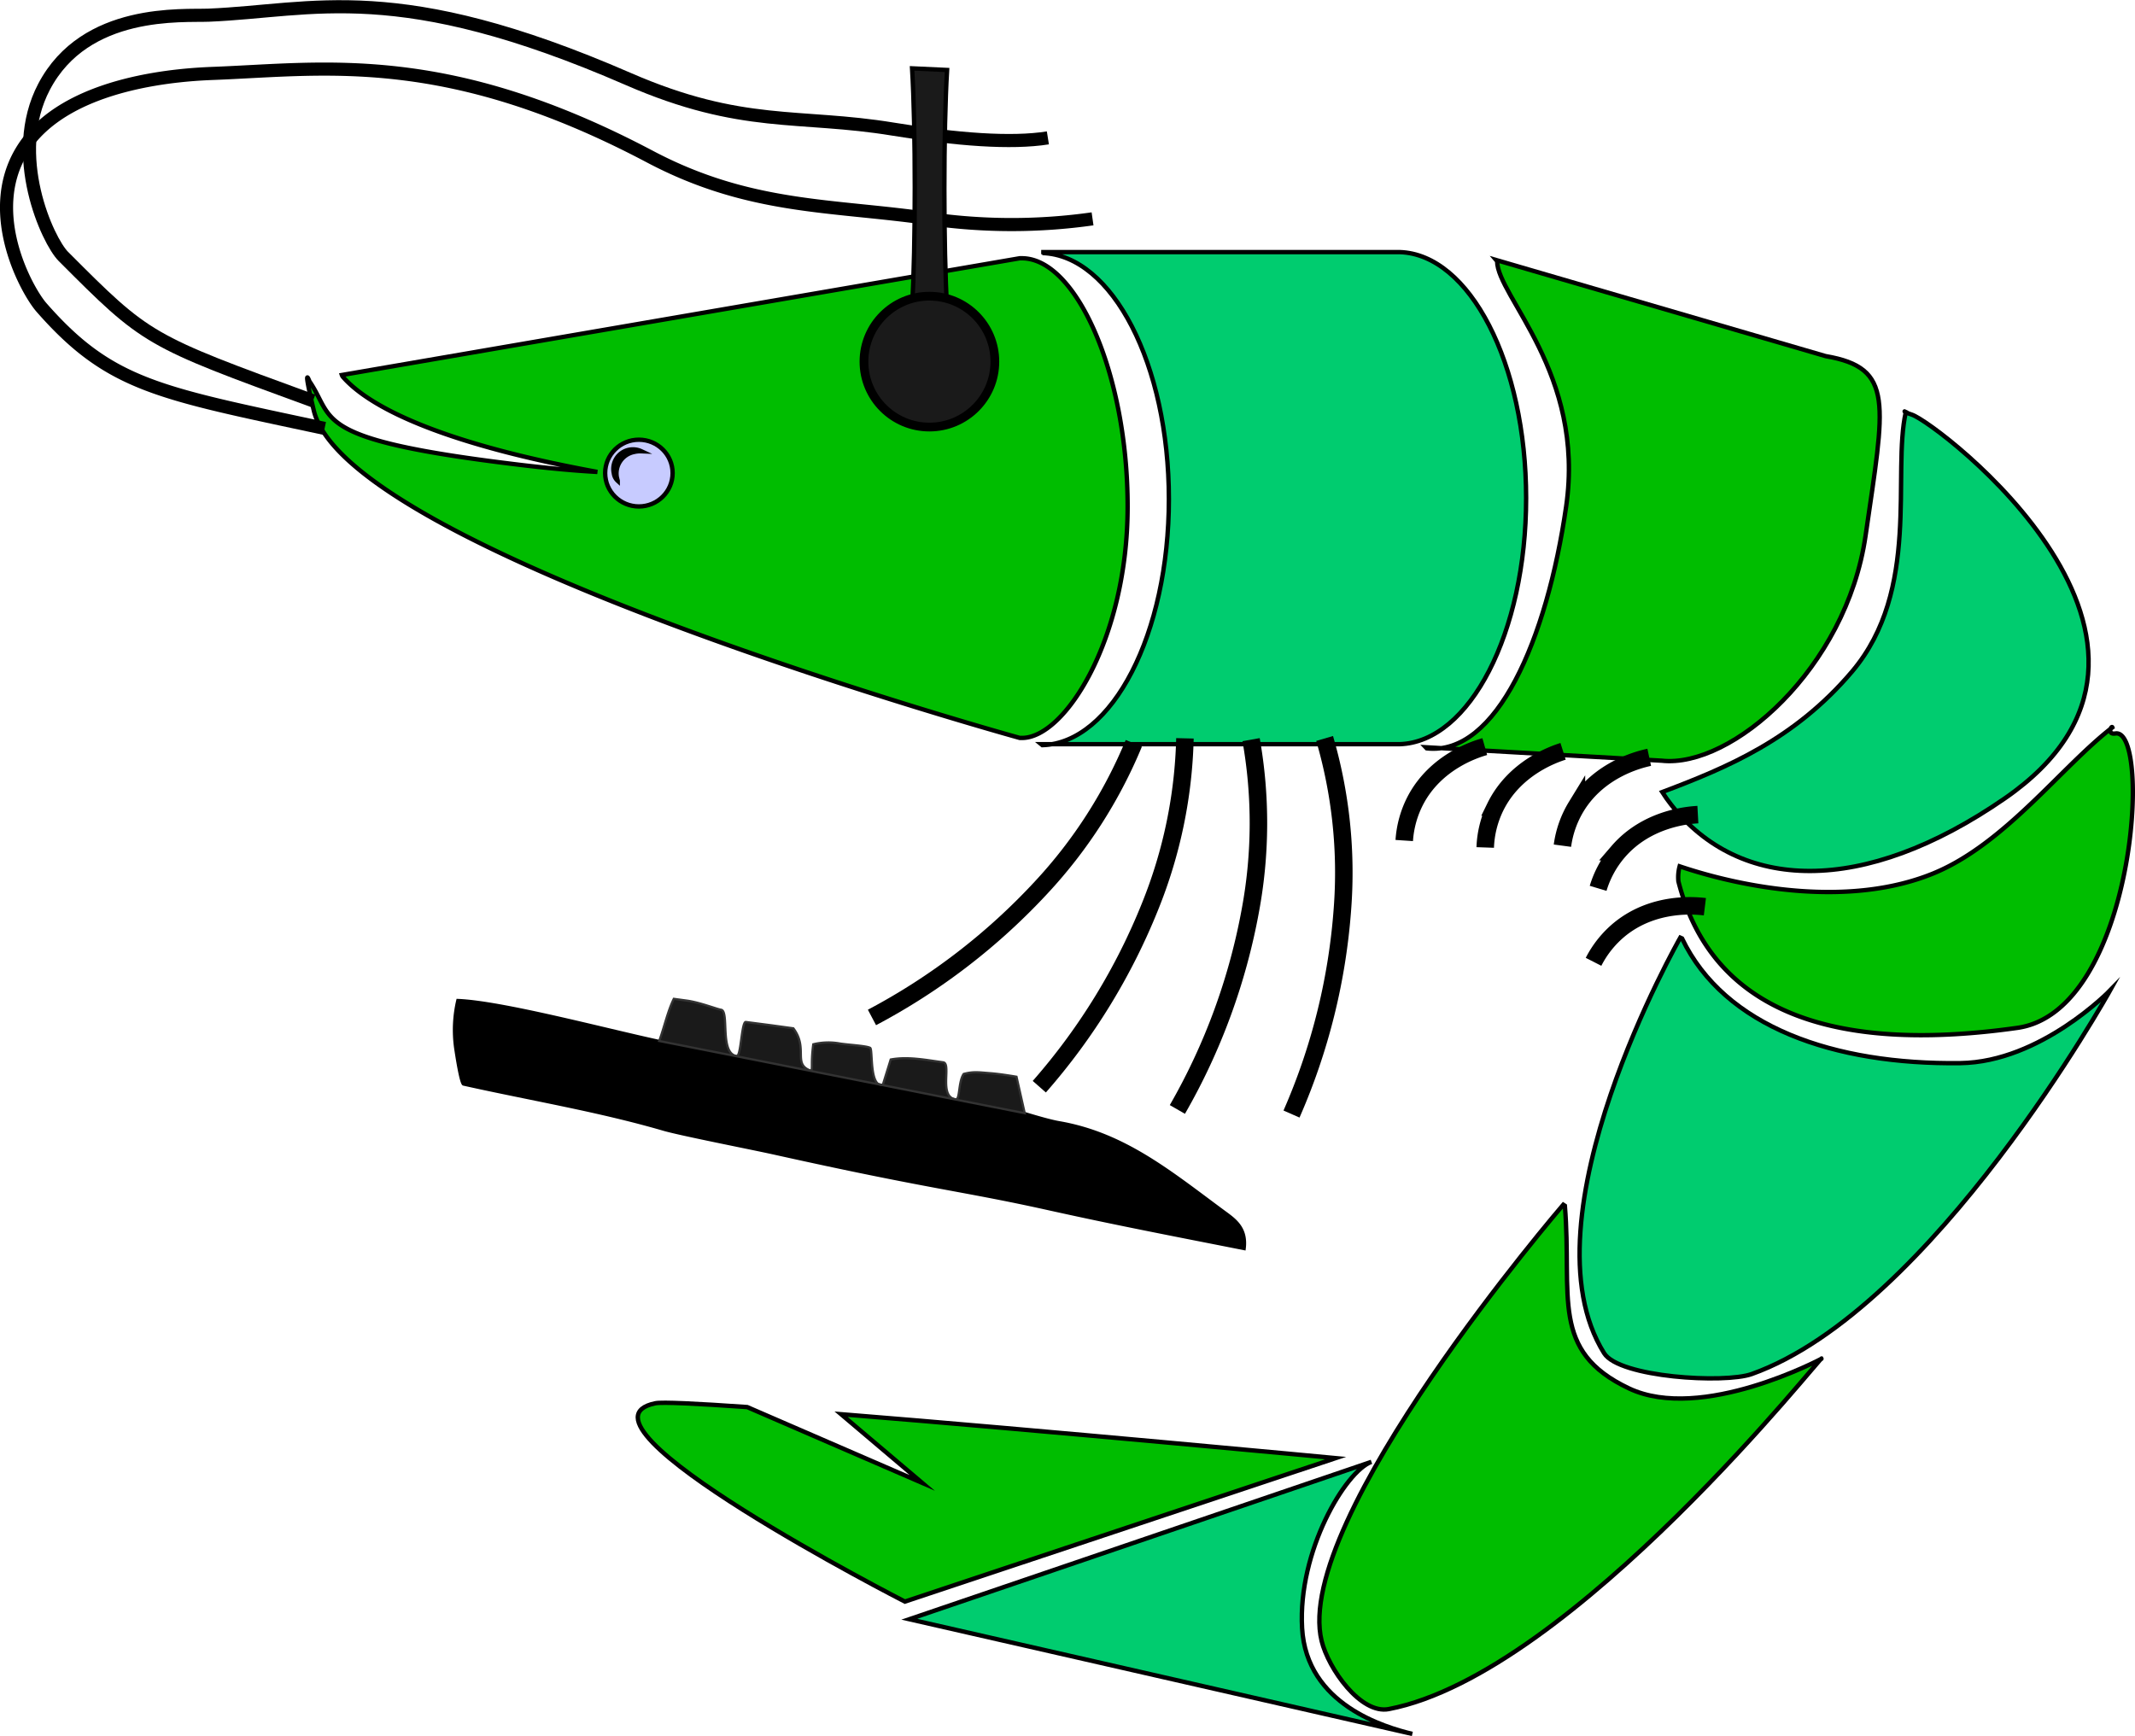 <svg id="Layer_1" data-name="Layer 1" xmlns="http://www.w3.org/2000/svg" viewBox="0 0 488.03 396.88"><defs><style>.cls-1{fill:#00cc6f;}.cls-1,.cls-10,.cls-2,.cls-3,.cls-4,.cls-5,.cls-6,.cls-7,.cls-9{stroke:#000;}.cls-1,.cls-10,.cls-2,.cls-3,.cls-4,.cls-5,.cls-6,.cls-7,.cls-8,.cls-9{stroke-miterlimit:10;}.cls-2{fill:#00bd00;}.cls-3{fill:#c7cbff;}.cls-5,.cls-6{fill:none;}.cls-5{stroke-width:4px;}.cls-6{stroke-width:3px;}.cls-7,.cls-8{stroke-width:0.5px;}.cls-10,.cls-8,.cls-9{fill:#1a1a1a;}.cls-8{stroke:#333;}.cls-10{stroke-width:2px;}</style></defs><path class="cls-1" d="M243.78,109.22c16,.49,28.92,25.49,28.92,56.25s-12.91,55.77-28.92,56.25l-.27-.22h81.93c16-.49,28.92-25.49,28.92-56.26S341.45,109.48,325.44,109H243.51" transform="translate(-5.51 -51.37)"/><path class="cls-2" d="M347.73,111.08c0,8,20.18,25.62,15.78,56.07s-15.94,57.06-31.86,55.3l-.24-.25,53.94,3.07h0c15.92,1.76,42.2-21,46.6-51.43s6.65-38.34-9.13-41.06h0L347.5,110.81Z" transform="translate(-5.51 -51.37)"/><path class="cls-1" d="M442.55,146.17c5.79,1.91,72.3,52.45,21.21,87.73-32.44,22.41-60.63,21.35-76.29,1.37-.72-.92-1.39-1.87-2-2.83,14.85-5.61,30.23-12,43.43-27.59,15.75-18.66,9.06-45.15,12.26-59.32C440.63,145.22,440.63,145.54,442.55,146.17Z" transform="translate(-5.51 -51.37)"/><path class="cls-2" d="M489.06,219.05c8.44-1.36,4.58,63.48-22.41,67.3-39.17,5.53-69.4-1.91-77.48-33.48a9.65,9.65,0,0,1,.28-3.45c15.05,5.06,38.88,9.4,57.92,1.65,16.39-6.68,29.42-24.51,41-33.4C488.19,217.1,487.06,219.37,489.06,219.05Z" transform="translate(-5.51 -51.37)"/><path class="cls-1" d="M487.86,277.77s-40.52,72.94-81.93,87.72c-6.19,2.21-30.28.77-33.74-4.76-19.3-30.83,17.41-95,17.41-95l.4.18c9.72,20.27,34.81,28.88,63.62,28.5C472,294.17,487.86,277.77,487.86,277.77Z" transform="translate(-5.51 -51.37)"/><path class="cls-2" d="M421.87,362c1.54-2.74-56.83,72-98.89,80.08-6.46,1.25-13.83-9.26-15.37-15.59-6.75-27.65,55.24-99.71,55.24-99.71l.37.24c1.69,20.75-3.49,33.19,14.67,41.76C394.47,376.62,421.87,362,421.87,362Z" transform="translate(-5.51 -51.37)"/><path class="cls-1" d="M319,385.56c-5.94,2.16-16.84,20.42-15.85,38s19.06,22.71,25.2,24.2L213.37,421.54Z" transform="translate(-5.51 -51.37)"/><path class="cls-2" d="M310.82,384.71l-98.46,32.8s-79.54-40.72-57.05-45.34c1.55-.32,9.49.07,21,.87l40,17.33-18.54-15.7C243.92,378.38,310.82,384.71,310.82,384.71Z" transform="translate(-5.51 -51.37)"/><path class="cls-2" d="M263.27,167.15c0,30.29-14.27,52.92-24.15,52.92h-.49S85,177.64,77.24,145.22c-2.65-11.14-1-6.68-1-6.68,6,8.71,0,13.35,48.32,19.12,6.1.73,12,1.29,17.5,1.6-33.25-6.08-51.36-14-58.11-21.67a1.38,1.38,0,0,1-.29-.49l154.94-26.69v0l.49,0C251.57,110.41,263.27,136.87,263.27,167.15Z" transform="translate(-5.51 -51.37)"/><ellipse class="cls-3" cx="146.04" cy="108.15" rx="7.71" ry="7.63"/><path class="cls-4" d="M152.11,154.53a5.86,5.86,0,0,0-1.6.15,5,5,0,0,0-4,5.8l.2.81a2.78,2.78,0,0,1-.88-1.71,4.46,4.46,0,0,1,3.35-5.36A4.52,4.52,0,0,1,152.11,154.53Z" transform="translate(-5.51 -51.37)"/><path class="cls-5" d="M264.68,221.3a110.05,110.05,0,0,1-21.21,33,145.28,145.28,0,0,1-38.64,29.67" transform="translate(-5.51 -51.37)"/><path class="cls-5" d="M276.37,220.16a109.42,109.42,0,0,1-7.91,38.28,143.47,143.47,0,0,1-25.38,41.36" transform="translate(-5.51 -51.37)"/><path class="cls-5" d="M291.49,220.46a109.12,109.12,0,0,1-.17,39.07A142.66,142.66,0,0,1,274.64,305" transform="translate(-5.51 -51.37)"/><path class="cls-5" d="M308.3,220.19a109.34,109.34,0,0,1,4.08,38.86,142.34,142.34,0,0,1-11.65,47" transform="translate(-5.51 -51.37)"/><path class="cls-5" d="M344.91,222.05c-2.12.6-11.19,3.43-15.84,12.28a23.19,23.19,0,0,0-2.57,9.19" transform="translate(-5.51 -51.37)"/><path class="cls-5" d="M362.81,223.13c-2.1.66-11.09,3.74-15.49,12.72a23,23,0,0,0-2.31,9.26" transform="translate(-5.51 -51.37)"/><path class="cls-5" d="M382.5,224.5c-2.15.46-11.39,2.68-16.64,11.2a23.08,23.08,0,0,0-3.2,9" transform="translate(-5.51 -51.37)"/><path class="cls-5" d="M361.08,247.4" transform="translate(-5.51 -51.37)"/><path class="cls-5" d="M376.37,223.65" transform="translate(-5.51 -51.37)"/><path class="cls-5" d="M393.62,237.6c-2.2.12-11.68.87-18.22,8.47a23,23,0,0,0-4.58,8.38" transform="translate(-5.51 -51.37)"/><path class="cls-5" d="M395.22,258.66c-2.19-.27-11.65-1.19-19.45,5.14a23.37,23.37,0,0,0-6,7.45" transform="translate(-5.51 -51.37)"/><path class="cls-6" d="M79.71,149.31c-37.89-8.12-49-9.74-64.69-27.62C11.76,118,1.85,100.31,10.4,86c9.88-16.57,38.26-17.64,44.36-17.87,25.23-1,52.93-5.45,99.22,19,23,12.18,41.8,11,64.27,14.27a131.59,131.59,0,0,0,37,0" transform="translate(-5.51 -51.37)"/><path class="cls-6" d="M77.06,143C39.12,129.15,39.12,129.15,20,110c-3.58-3.58-12.61-23.21-4.42-38.79,9.45-18,31.78-16.12,37.62-16.37,24.15-1,43.06-8.42,95.92,14.59,26.07,11.35,39,7.92,60.54,11.46,14.51,2.38,27,3.34,35.38,2" transform="translate(-5.51 -51.37)"/><path class="cls-7" d="M156.22,289.34c-12.74-2.76-36.11-9-46.15-9.37a29.88,29.88,0,0,0-.51,11c.21,1.39,1.23,8.25,1.88,8.34,15.14,3.38,30.95,6,45.85,10.35,4,1.14,19.69,4.21,25,5.38,35.94,8,42.8,8.3,62.56,12.68,15.66,3.48,28.46,5.93,45.16,9.23.68-5-2.33-6.88-4.85-8.74-12.18-9-22.69-17.74-37.59-20.3-2.55-.44-7.79-2.08-7.79-2.08Z" transform="translate(-5.51 -51.37)"/><path class="cls-8" d="M239.75,305.86l-1.88-8.34s-3.57-.63-6-.81-3.78-.45-6.08.17c-1.26,1.85-.82,5.95-1.81,5.81-4-.54-.89-8.2-2.87-8.47-4-.54-8.09-1.38-12-.64l-1.81,5.81c-3.11.58-2.23-8.12-2.88-8.47-.87-.49-4.95-.68-6.93-1a14.54,14.54,0,0,0-6.08.18c-.68,4.95.11,6.31-.82,5.94-3.82-1.53-.31-5.09-3.73-9.59l-4.95-.68L176,285c-1-.14-1.09,7.92-2.08,7.79-4-.55-1.61-10.32-3.6-10.59-.88-.12-4.81-1.67-7.79-2.08l-3-.41c-1.4,2.84-2.21,6.6-3.34,9.64Z" transform="translate(-5.51 -51.37)"/><path class="cls-9" d="M214,121.43c.82-13.55.82-40.88,0-54.43l8,.37c-.83,13.56-.83,40.88,0,54.43Z" transform="translate(-5.51 -51.37)"/><circle class="cls-10" cx="212.45" cy="82.67" r="14.96"/></svg>